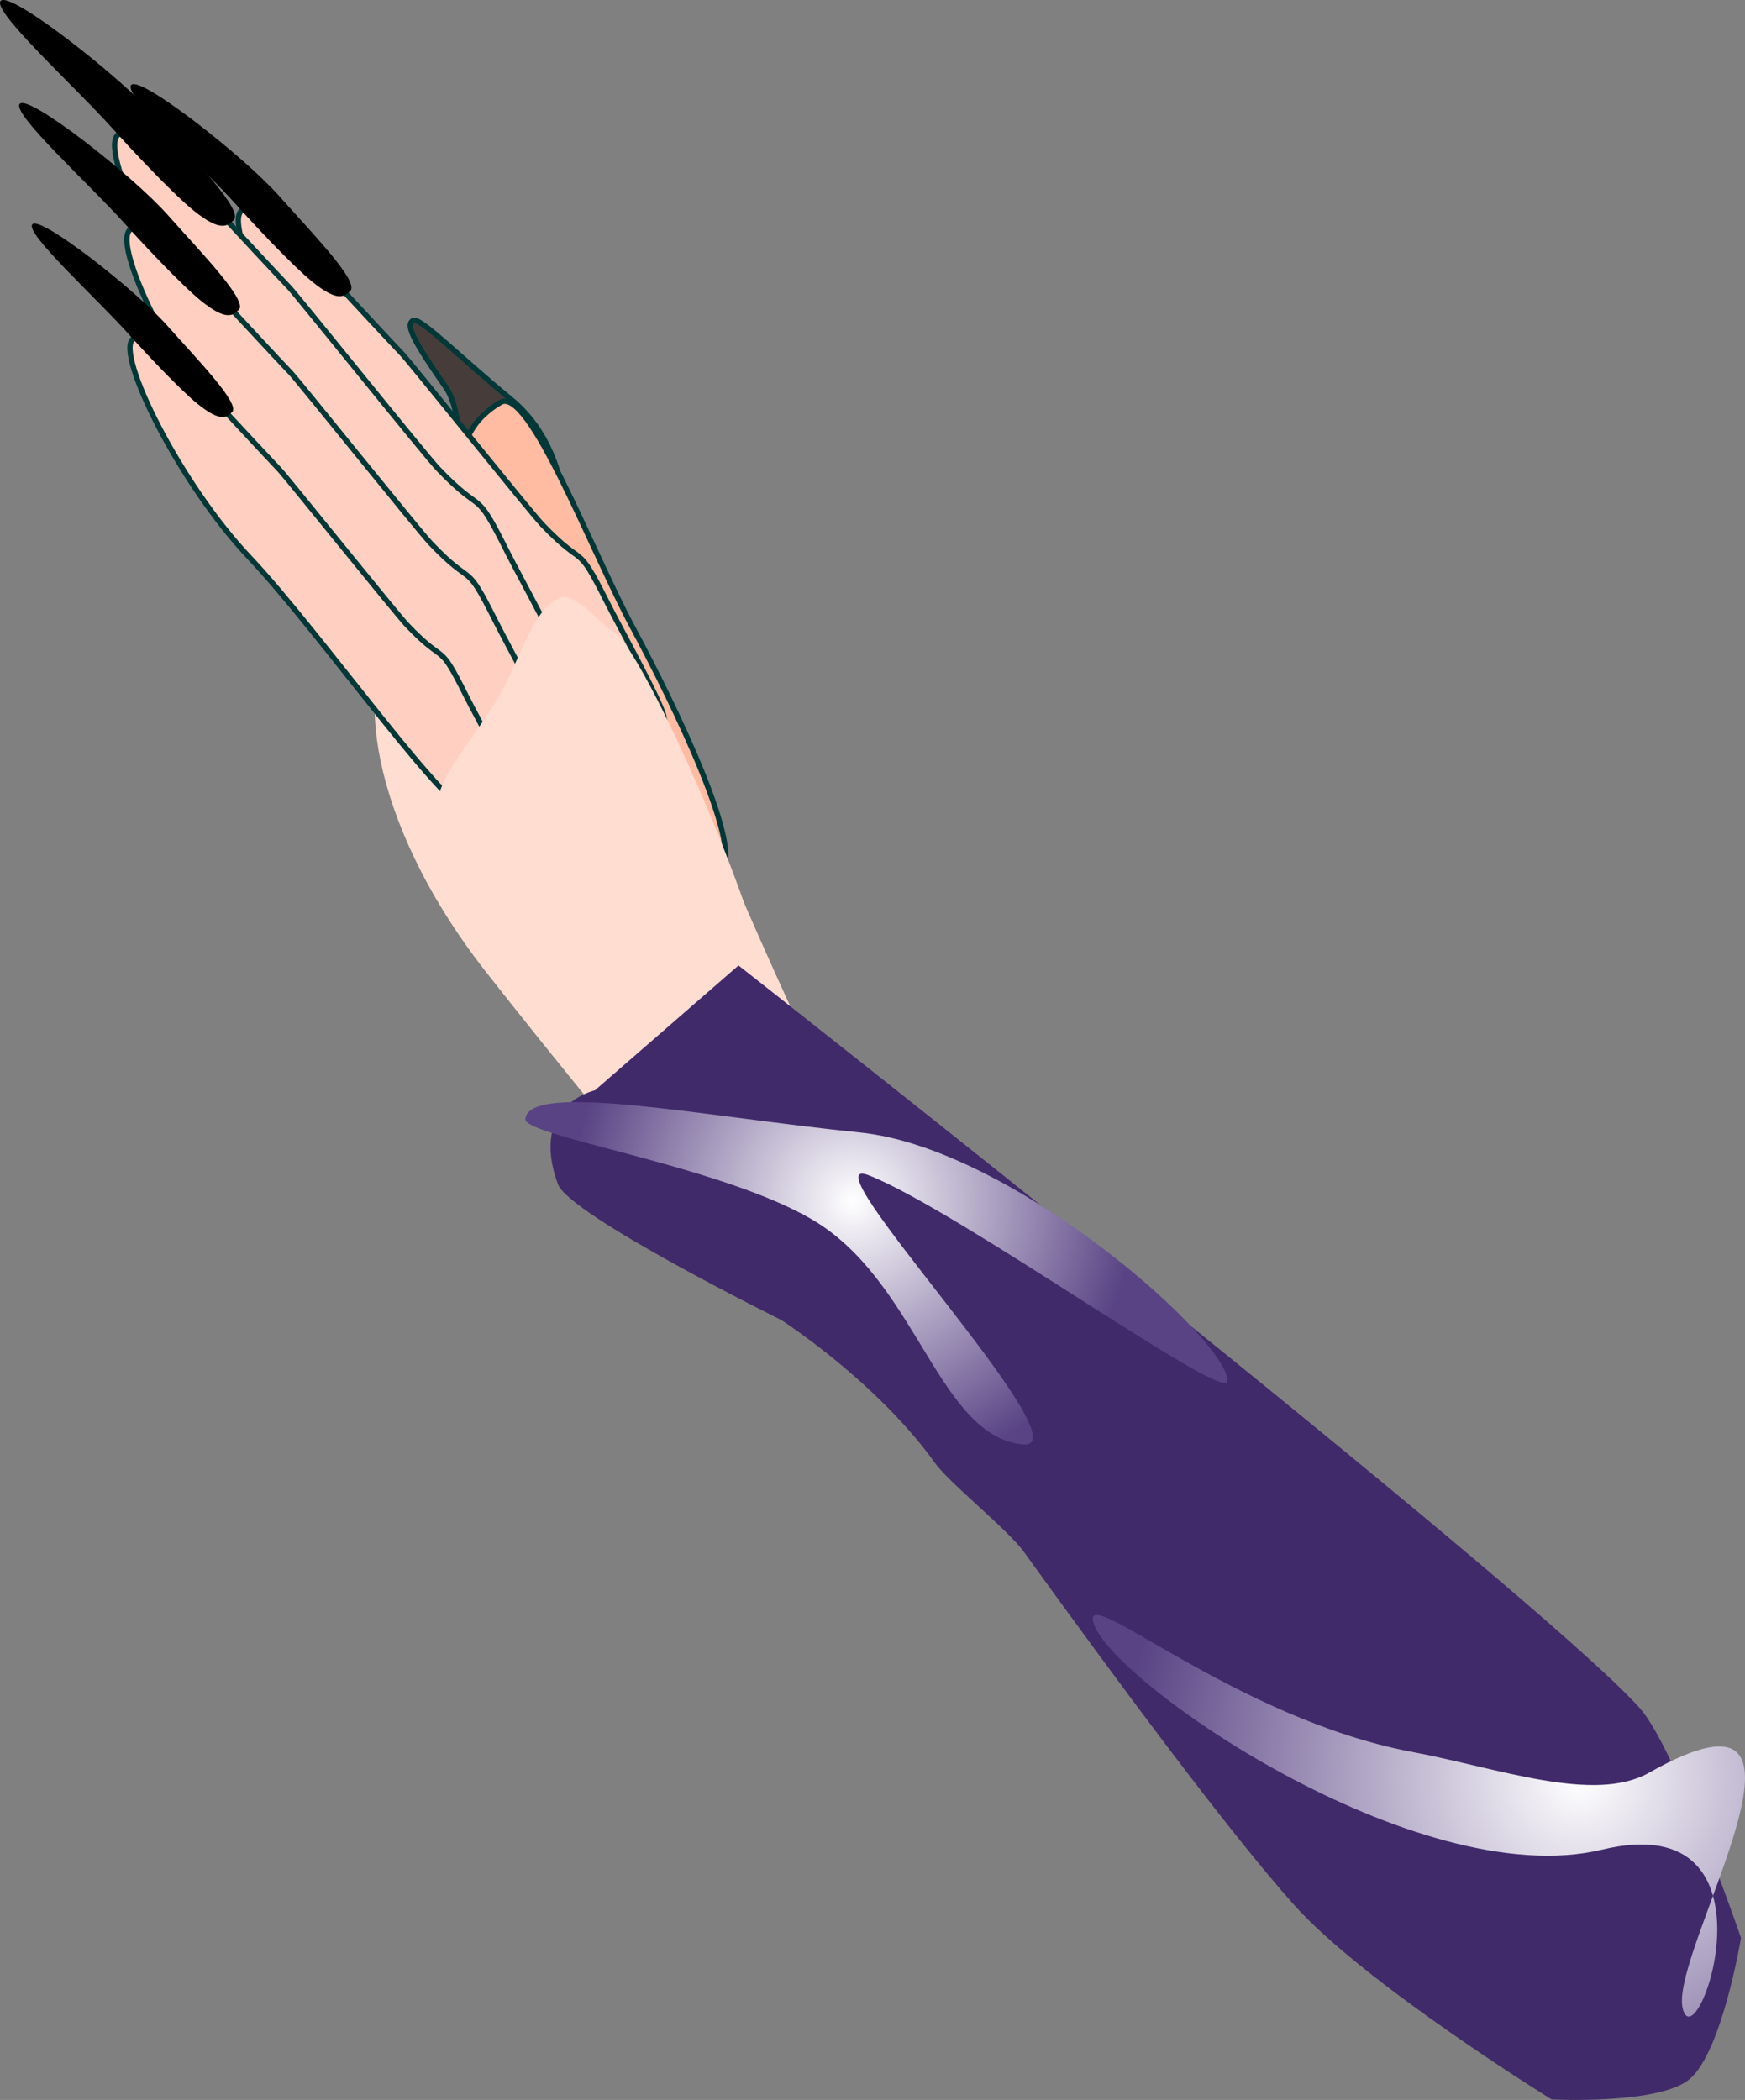 <svg version="1.1" xmlns="http://www.w3.org/2000/svg" xmlns:xlink="http://www.w3.org/1999/xlink" width="163.986" height="197.302" viewBox="0,0,163.986,197.302"><rect x="0" y="0" width="163.986" height="197.302" fill="#808080" stroke="none"/><defs><radialGradient cx="335.172" cy="301.695" r="43" gradientUnits="userSpaceOnUse" id="color-1"><stop offset="0" stop-color="#ffffff"/><stop offset="1" stop-color="#594384"/></radialGradient><radialGradient cx="266.872" cy="247.466" r="26.5" gradientUnits="userSpaceOnUse" id="color-2"><stop offset="0" stop-color="#ffffff"/><stop offset="1" stop-color="#594384"/></radialGradient></defs><g transform="translate(-186.737,-134.598)"><g data-paper-data="{&quot;isPaintingLayer&quot;:true}" fill-rule="nonzero" stroke-linecap="butt" stroke-linejoin="miter" stroke-miterlimit="10" stroke-dasharray="" stroke-dashoffset="0" style="mix-blend-mode: normal"><g data-paper-data="{&quot;index&quot;:null}" stroke="#003737" stroke-width="0.5"><path d="M238.71,182.622c-0.751,0.314 -2.537,-0.765 -4.224,-2.374c-1.355,-1.293 -3.525,-0.788 -4.166,-2.32c-0.485,-1.16 -0.309,-4.947 -1.686,-6.933c-2.706,-3.905 -3.947,-5.915 -3.049,-6.29c0.686,-0.287 4.54,3.621 9.089,7.342c4.428,3.622 4.727,8.516 5.437,10.212c1.437,3.439 -0.045,-0.203 -1.4,0.363z" fill="#463d3a"/><path d="M254.334,216.504c-2.684,1.448 -14.231,-4.605 -18.091,-11.762c-1.003,-1.86 0.278,-2.123 -0.15,-5.143c-0.267,-1.89 0.783,-4.526 -0.379,-9.214c-0.747,-3.015 -3.507,-8.339 -4.48,-10.013c-2.593,-4.46 1.306,-7.294 2.575,-7.978c2.684,-1.448 8.524,13.997 12.384,21.155c3.86,7.158 10.824,21.508 8.14,22.955z" fill="#ffbca3"/></g><path d="M282.158,254.785c-2.215,1.734 -18.591,6.064 -24.728,0.811c-4.363,-3.735 -20.334,-23.69 -25.054,-29.719c-11.36,-14.51 -12.18,-27.97 -8.39,-30.938c3.79,-2.967 10.297,-7.718 21.657,6.791c2.5,3.193 2.416,-1.556 5.263,4.654c3.255,7.1 10.955,25.493 13.11,28.69c4.524,6.712 20.145,18.144 18.143,19.712z" fill="#ffddd1" stroke="#003737" stroke-width="0"/><g><path d="M244.387,202.918c-1.697,1.608 -15.621,-18.292 -22.905,-25.978c-7.284,-7.686 -13.774,-20.909 -12.077,-22.517c1.697,-1.608 7.855,5.754 15.139,13.44c0.753,0.794 11.985,14.791 13.147,16.013c4.164,4.377 3.114,1.363 6.087,7.297c1.089,2.175 5.025,9.244 5.34,10.7c0.907,4.186 -4.069,0.417 -4.731,1.045z" fill="#ffd0c1" stroke="#003737" stroke-width="0.5"/><path d="M219.639,161.946c-0.52,0.463 -1.094,1.123 -3.554,-0.874c-1.911,-1.551 -5.626,-5.535 -7.066,-7.15c-3.293,-3.696 -10.856,-10.536 -9.932,-11.359c0.924,-0.823 10.554,6.716 13.847,10.412c3.293,3.696 7.628,8.148 6.704,8.971z" fill="#000000" stroke="none" stroke-width="0"/></g><g><path d="M235.025,198.89c-1.806,1.711 -16.623,-19.466 -24.374,-27.644c-7.751,-8.179 -14.658,-22.25 -12.852,-23.961c1.806,-1.711 8.359,6.124 16.11,14.302c0.801,0.845 12.754,15.74 13.991,17.04c4.431,4.657 3.314,1.451 6.477,7.765c1.159,2.314 5.347,9.837 5.683,11.386c0.966,4.454 -4.33,0.444 -5.034,1.112z" fill="#ffd0c1" stroke="#003737" stroke-width="0.5"/><path d="M208.69,155.291c-0.553,0.493 -1.165,1.196 -3.782,-0.93c-2.033,-1.651 -5.987,-5.89 -7.519,-7.609c-3.505,-3.933 -11.552,-11.212 -10.569,-12.088c0.983,-0.876 11.231,7.147 14.736,11.08c3.505,3.933 8.118,8.67 7.134,9.547z" fill="#000000" stroke="none" stroke-width="0"/></g><g><path d="M233.914,204.696c-1.697,1.608 -15.621,-18.292 -22.905,-25.978c-7.284,-7.686 -13.774,-20.909 -12.077,-22.517c1.697,-1.608 7.855,5.754 15.139,13.44c0.753,0.794 11.985,14.791 13.147,16.013c4.164,4.377 3.114,1.363 6.087,7.297c1.089,2.175 5.025,9.244 5.34,10.7c0.907,4.186 -4.069,0.417 -4.731,1.045z" fill="#ffd0c1" stroke="#003737" stroke-width="0.5"/><path d="M209.166,163.724c-0.52,0.463 -1.094,1.123 -3.554,-0.874c-1.911,-1.551 -5.626,-5.535 -7.066,-7.15c-3.293,-3.696 -10.856,-10.536 -9.932,-11.359c0.924,-0.823 10.554,6.716 13.847,10.412c3.293,3.696 7.628,8.148 6.704,8.971z" fill="#000000" stroke="none" stroke-width="0"/></g><g><path d="M231.1,210.694c-1.547,1.466 -14.244,-16.68 -20.886,-23.688c-6.642,-7.008 -12.56,-19.066 -11.013,-20.532c1.547,-1.466 7.163,5.247 13.805,12.255c0.687,0.724 10.929,13.488 11.988,14.601c3.797,3.991 2.84,1.243 5.55,6.654c0.993,1.983 4.582,8.429 4.87,9.757c0.827,3.817 -3.71,0.38 -4.314,0.953z" fill="#ffd0c1" stroke="#003737" stroke-width="0.5"/><path d="M208.534,173.334c-0.474,0.423 -0.998,1.024 -3.241,-0.797c-1.742,-1.415 -5.13,-5.047 -6.443,-6.52c-3.003,-3.371 -9.899,-9.607 -9.056,-10.358c0.843,-0.751 9.624,6.124 12.627,9.495c3.003,3.371 6.956,7.43 6.113,8.18z" fill="#000000" stroke="none" stroke-width="0"/></g><path d="M259.526,234.209c-2.766,4.913 -27.546,-20.934 -30.661,-22.688c-3.116,-1.754 2.161,-6.886 4.927,-11.799c1.792,-3.184 3.232,-8.337 5.711,-9.012c1.347,-0.366 3.841,2.674 4.938,3.291c3.116,1.754 17.851,35.295 15.085,40.208z" fill="#ffddd1" stroke="none" stroke-width="0"/><path d="M256.139,225.308c0,0 74.914,58.845 84.68,69.76c3.435,3.839 9.528,21.609 9.528,21.609c0,0 -1.76,10.649 -4.814,13.252c-2.868,2.445 -12.988,1.924 -12.988,1.924c0,0 -17.546,-10.843 -24.184,-18.262c-6.141,-6.864 -16.776,-21.221 -25.402,-33.181c-1.534,-2.126 -7.018,-6.472 -8.388,-8.391c-1.506,-2.109 -3.281,-4.076 -5.062,-5.819c-4.655,-4.555 -9.346,-7.576 -9.346,-7.576c0,0 -19.941,-9.869 -21,-12.773c-2.729,-7.488 3.477,-8.806 3.477,-8.806z" fill="#412a6a" stroke="none" stroke-width="0"/><path d="M337.294,308.384c-17.452,4.194 -46.538,-16.046 -47.829,-21.416c-0.862,-3.587 13.474,9.13 29.943,12.227c8.188,1.54 17.129,4.888 22.318,1.953c18.967,-10.729 1.848,16.779 3.139,22.148c1.291,5.37 9.882,-19.107 -7.571,-14.913z" fill="url(#color-1)" stroke="none" stroke-width="0"/><path d="M282.827,270.307c-7.699,-0.779 -9.784,-14.454 -18.85,-20.547c-8.081,-5.431 -28.043,-8.342 -27.872,-10.025c0.362,-3.572 16.861,-0.21 31.422,1.264c14.561,1.474 34.905,19.811 34.544,23.383c-0.203,2.01 -25.217,-15.991 -33.646,-19.344c-6.551,-2.606 20.77,25.914 14.403,25.27z" fill="url(#color-2)" stroke="none" stroke-width="0"/></g></g></svg>